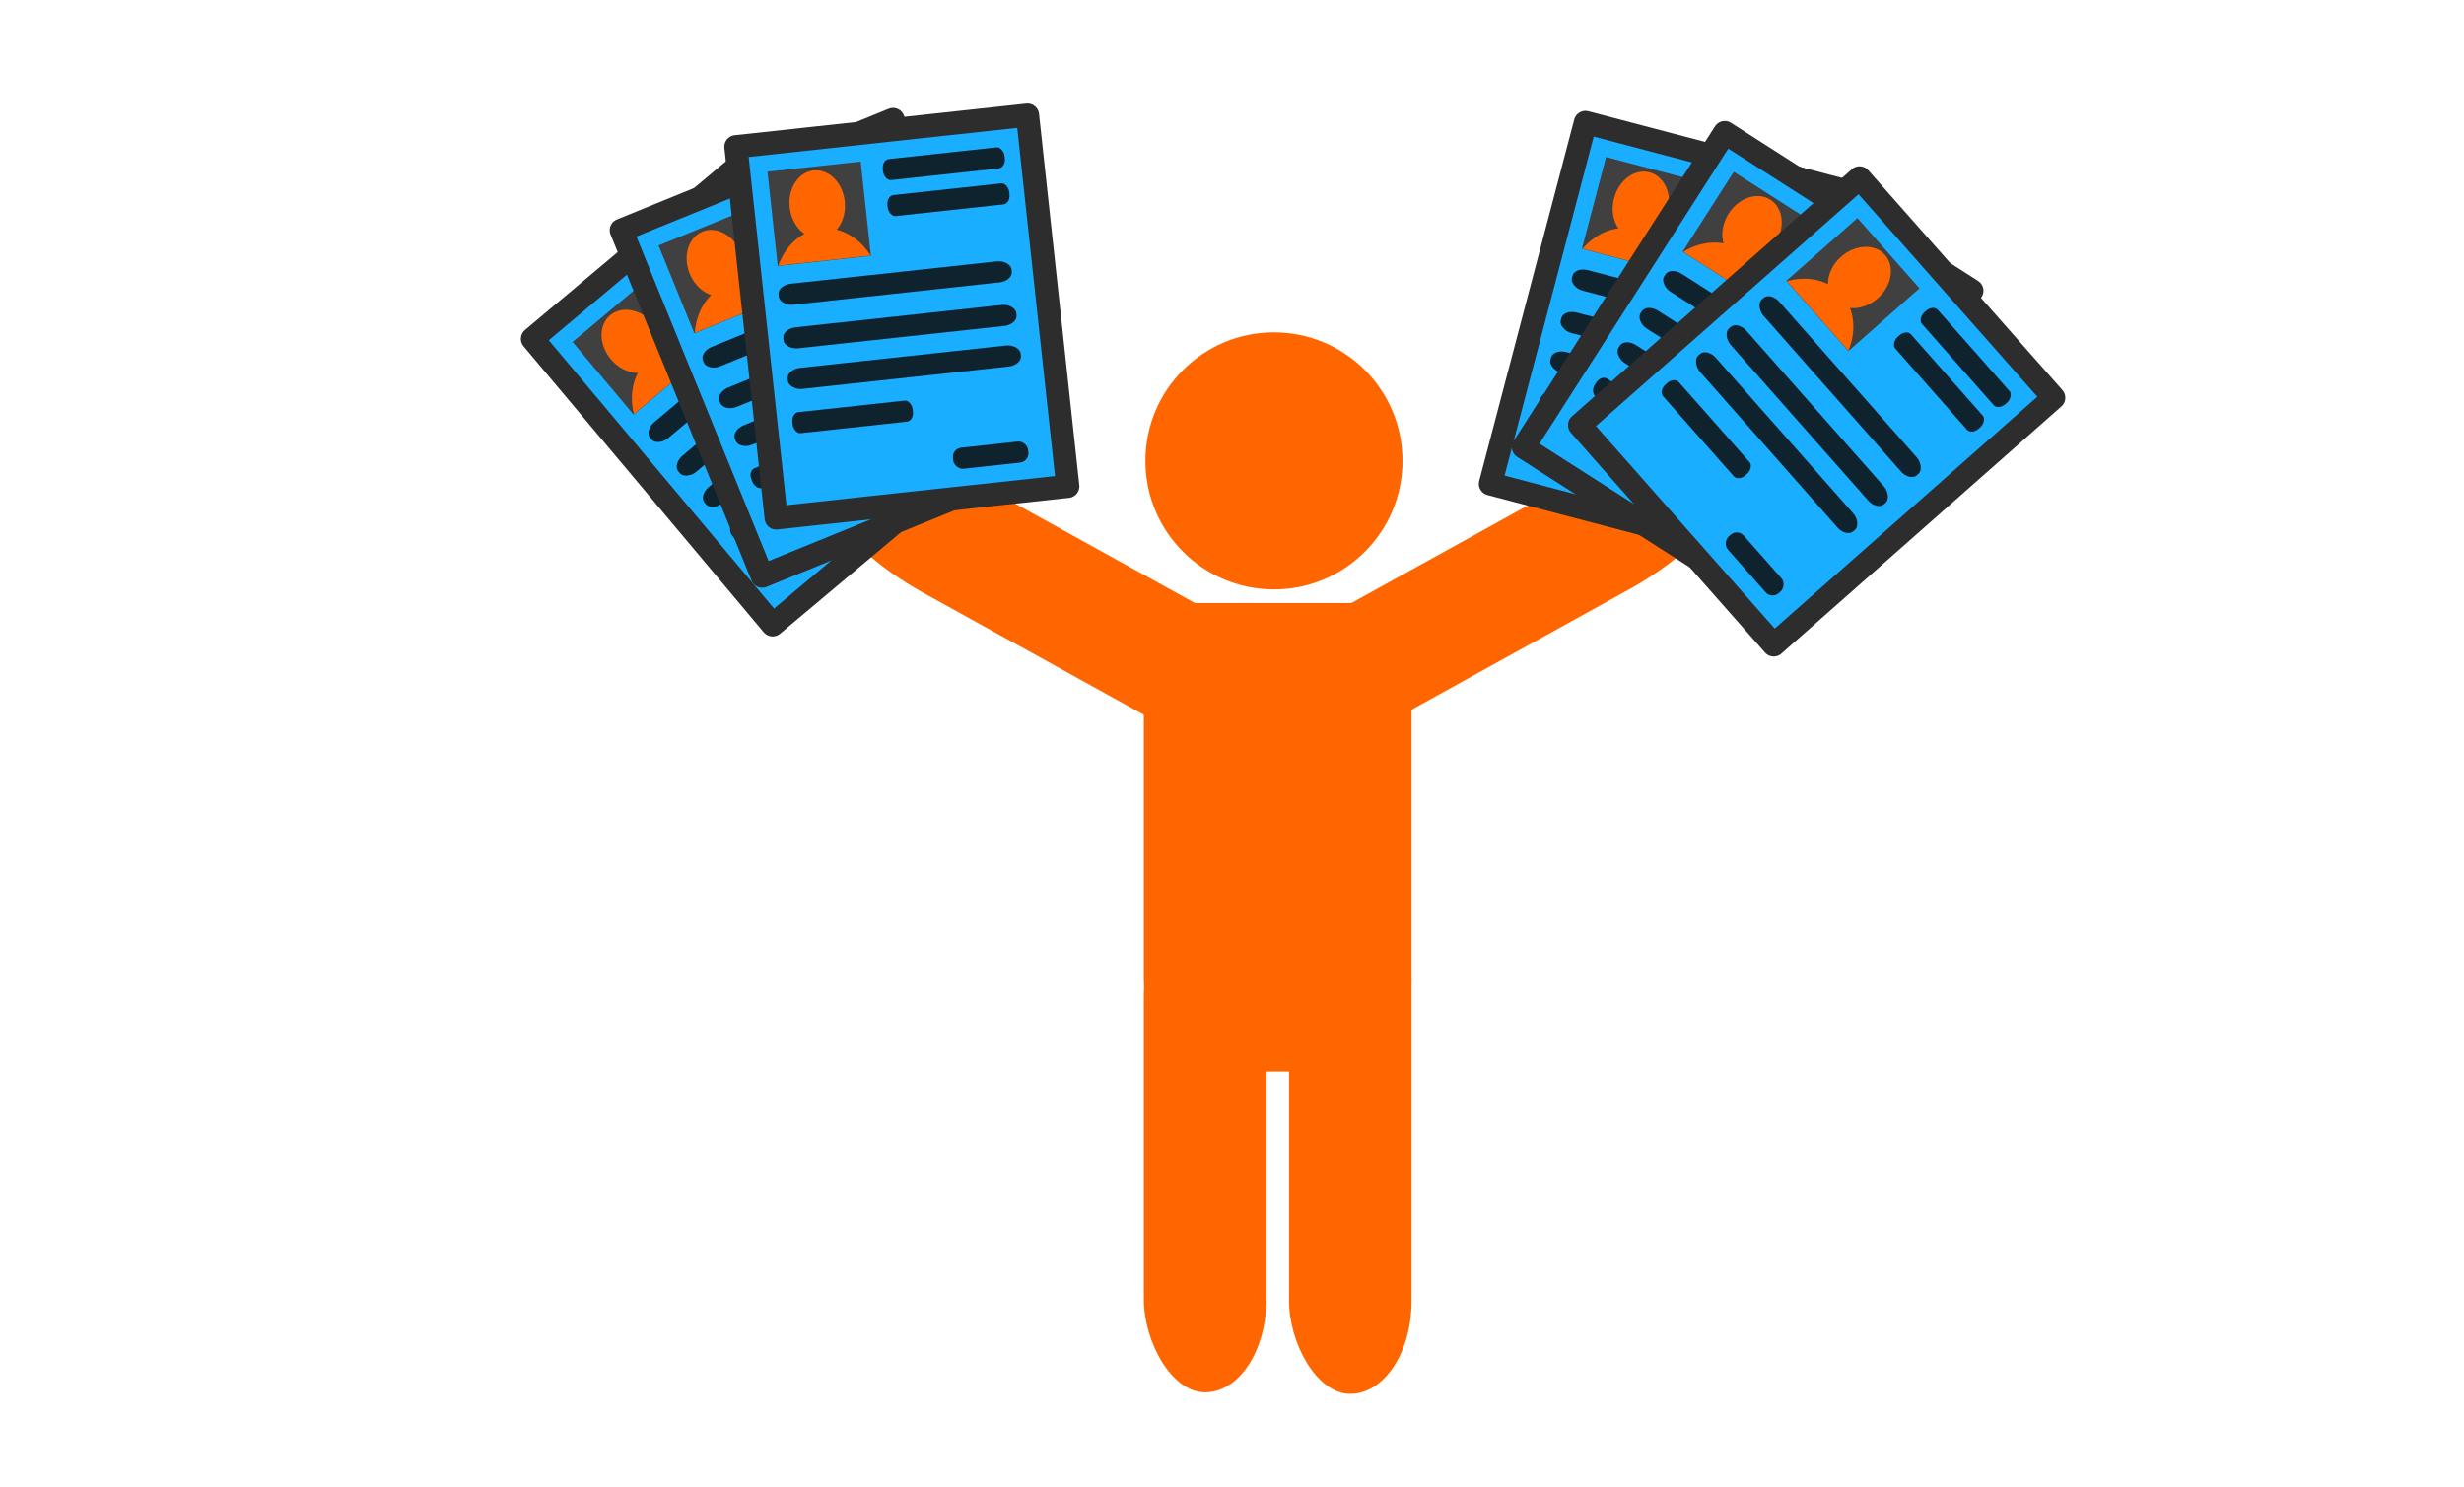 <?xml version="1.0" encoding="UTF-8"?>
<svg version="1.1" viewBox="0 0 2120 1280" xmlns="http://www.w3.org/2000/svg">
 <g transform="translate(0 227.64)">
  <circle cx="1096.1" cy="168.96" r="110.61" fill="#f60" stroke-width="0"/>
  <rect x="984.16" y="291.27" width="230.32" height="403.39" rx="45.705" ry="79.79" fill="#f60" stroke-width="0"/>
  <rect x="984.16" y="550.22" width="105.4" height="420.3" rx="79.79" ry="79.79" fill="#f60" stroke-width="0"/>
  <rect x="1109.1" y="537.21" width="105.4" height="434.62" rx="79.79" ry="79.79" fill="#f60" stroke-width="0"/>
  <rect transform="matrix(-.484 -.875 .875 -.484 0 0)" x="-923.13" y="744.19" width="105.4" height="434.62" rx="20.916" ry="85.967" fill="#f60" stroke-width="0"/>
  <g transform="matrix(.772 .203 -.203 .772 593.19 -256.72)">
   <rect x="976.87" y="-82.698" width="316.38" height="402.82" fill="#19aeff" stroke="#2d2d2d" stroke-linecap="round" stroke-linejoin="round" stroke-width="25"/>
   <g transform="matrix(.251 0 0 .309 650.48 -62.532)" stroke-width="0">
    <rect x="1423.7" y="33.092" width="402.82" height="331.06" fill="#404040"/>
    <path transform="translate(0 -227.64)" d="m1625.9 478.52a233.95 233.95 0 0 0 -199.62 112.52h399.34a233.95 233.95 0 0 0 -199.71 -112.52z" fill="#f60"/>
    <circle cx="1621" cy="165.19" r="119.05" fill="#f60"/>
   </g>
   <rect x="1131.8" y="-51.712" width="132.1" height="22.832" rx="7.57" ry="10" fill="#0e232e" stroke-width="0"/>
   <rect x="1132.6" y="-12.572" width="132.1" height="22.832" rx="7.57" ry="10" fill="#0e232e" stroke-width="0"/>
   <rect x="1005.4" y="70.601" width="252.78" height="22.832" rx="14.486" ry="10" fill="#0e232e" stroke-width="0"/>
   <rect x="1005.4" y="117.89" width="252.78" height="22.832" rx="14.486" ry="10" fill="#0e232e" stroke-width="0"/>
   <rect x="1005.4" y="161.93" width="252.78" height="22.832" rx="14.486" ry="10" fill="#0e232e" stroke-width="0"/>
   <rect x="1005.4" y="209.22" width="130.47" height="22.832" rx="7.477" ry="10" fill="#0e232e" stroke-width="0"/>
   <rect x="1173.4" y="266.3" width="81.542" height="22.832" rx="10" ry="10" fill="#0e232e" stroke-width="0"/>
  </g>
  <rect transform="matrix(.484 -.875 -.875 -.484 0 0)" x="137.34" y="-1179.1" width="105.4" height="434.62" rx="20.916" ry="85.967" fill="#f60" stroke-width="0"/>
  <g transform="matrix(.672 .43 -.43 .672 791.95 -478.01)">
   <rect x="976.87" y="-82.698" width="316.38" height="402.82" fill="#19aeff" stroke="#2d2d2d" stroke-linecap="round" stroke-linejoin="round" stroke-width="25"/>
   <g transform="matrix(.251 0 0 .309 650.48 -62.532)" stroke-width="0">
    <rect x="1423.7" y="33.092" width="402.82" height="331.06" fill="#404040"/>
    <path transform="translate(0 -227.64)" d="m1625.9 478.52a233.95 233.95 0 0 0 -199.62 112.52h399.34a233.95 233.95 0 0 0 -199.71 -112.52z" fill="#f60"/>
    <circle cx="1621" cy="165.19" r="119.05" fill="#f60"/>
   </g>
   <rect x="1131.8" y="-51.712" width="132.1" height="22.832" rx="7.57" ry="10" fill="#0e232e" stroke-width="0"/>
   <rect x="1132.6" y="-12.572" width="132.1" height="22.832" rx="7.57" ry="10" fill="#0e232e" stroke-width="0"/>
   <rect x="1005.4" y="70.601" width="252.78" height="22.832" rx="14.486" ry="10" fill="#0e232e" stroke-width="0"/>
   <rect x="1005.4" y="117.89" width="252.78" height="22.832" rx="14.486" ry="10" fill="#0e232e" stroke-width="0"/>
   <rect x="1005.4" y="161.93" width="252.78" height="22.832" rx="14.486" ry="10" fill="#0e232e" stroke-width="0"/>
   <rect x="1005.4" y="209.22" width="130.47" height="22.832" rx="7.477" ry="10" fill="#0e232e" stroke-width="0"/>
   <rect x="1173.4" y="266.3" width="81.542" height="22.832" rx="10" ry="10" fill="#0e232e" stroke-width="0"/>
  </g>
  <g transform="matrix(.528 .598 -.598 .528 1034.7 -615.06)">
   <rect x="976.87" y="-82.698" width="316.38" height="402.82" fill="#19aeff" stroke="#2d2d2d" stroke-linecap="round" stroke-linejoin="round" stroke-width="25"/>
   <g transform="matrix(.251 0 0 .309 650.48 -62.532)" stroke-width="0">
    <rect x="1423.7" y="33.092" width="402.82" height="331.06" fill="#404040"/>
    <path transform="translate(0 -227.64)" d="m1625.9 478.52a233.95 233.95 0 0 0 -199.62 112.52h399.34a233.95 233.95 0 0 0 -199.71 -112.52z" fill="#f60"/>
    <circle cx="1621" cy="165.19" r="119.05" fill="#f60"/>
   </g>
   <rect x="1131.8" y="-51.712" width="132.1" height="22.832" rx="7.57" ry="10" fill="#0e232e" stroke-width="0"/>
   <rect x="1132.6" y="-12.572" width="132.1" height="22.832" rx="7.57" ry="10" fill="#0e232e" stroke-width="0"/>
   <rect x="1005.4" y="70.601" width="252.78" height="22.832" rx="14.486" ry="10" fill="#0e232e" stroke-width="0"/>
   <rect x="1005.4" y="117.89" width="252.78" height="22.832" rx="14.486" ry="10" fill="#0e232e" stroke-width="0"/>
   <rect x="1005.4" y="161.93" width="252.78" height="22.832" rx="14.486" ry="10" fill="#0e232e" stroke-width="0"/>
   <rect x="1005.4" y="209.22" width="130.47" height="22.832" rx="7.477" ry="10" fill="#0e232e" stroke-width="0"/>
   <rect x="1173.4" y="266.3" width="81.542" height="22.832" rx="10" ry="10" fill="#0e232e" stroke-width="0"/>
  </g>
  <g transform="matrix(.611 -.513 .513 .611 -96.323 615.59)">
   <rect x="976.87" y="-82.698" width="316.38" height="402.82" fill="#19aeff" stroke="#2d2d2d" stroke-linecap="round" stroke-linejoin="round" stroke-width="25"/>
   <g transform="matrix(.251 0 0 .309 650.48 -62.532)" stroke-width="0">
    <rect x="1423.7" y="33.092" width="402.82" height="331.06" fill="#404040"/>
    <path transform="translate(0 -227.64)" d="m1625.9 478.52a233.95 233.95 0 0 0 -199.62 112.52h399.34a233.95 233.95 0 0 0 -199.71 -112.52z" fill="#f60"/>
    <circle cx="1621" cy="165.19" r="119.05" fill="#f60"/>
   </g>
   <rect x="1131.8" y="-51.712" width="132.1" height="22.832" rx="7.57" ry="10" fill="#0e232e" stroke-width="0"/>
   <rect x="1132.6" y="-12.572" width="132.1" height="22.832" rx="7.57" ry="10" fill="#0e232e" stroke-width="0"/>
   <rect x="1005.4" y="70.601" width="252.78" height="22.832" rx="14.486" ry="10" fill="#0e232e" stroke-width="0"/>
   <rect x="1005.4" y="117.89" width="252.78" height="22.832" rx="14.486" ry="10" fill="#0e232e" stroke-width="0"/>
   <rect x="1005.4" y="161.93" width="252.78" height="22.832" rx="14.486" ry="10" fill="#0e232e" stroke-width="0"/>
   <rect x="1005.4" y="209.22" width="130.47" height="22.832" rx="7.477" ry="10" fill="#0e232e" stroke-width="0"/>
   <rect x="1173.4" y="266.3" width="81.542" height="22.832" rx="10" ry="10" fill="#0e232e" stroke-width="0"/>
  </g>
  <g transform="matrix(.739 -.301 .301 .739 -162.44 325.59)">
   <rect x="976.87" y="-82.698" width="316.38" height="402.82" fill="#19aeff" stroke="#2d2d2d" stroke-linecap="round" stroke-linejoin="round" stroke-width="25"/>
   <g transform="matrix(.251 0 0 .309 650.48 -62.532)" stroke-width="0">
    <rect x="1423.7" y="33.092" width="402.82" height="331.06" fill="#404040"/>
    <path transform="translate(0 -227.64)" d="m1625.9 478.52a233.95 233.95 0 0 0 -199.62 112.52h399.34a233.95 233.95 0 0 0 -199.71 -112.52z" fill="#f60"/>
    <circle cx="1621" cy="165.19" r="119.05" fill="#f60"/>
   </g>
   <rect x="1131.8" y="-51.712" width="132.1" height="22.832" rx="7.57" ry="10" fill="#0e232e" stroke-width="0"/>
   <rect x="1132.6" y="-12.572" width="132.1" height="22.832" rx="7.57" ry="10" fill="#0e232e" stroke-width="0"/>
   <rect x="1005.4" y="70.601" width="252.78" height="22.832" rx="14.486" ry="10" fill="#0e232e" stroke-width="0"/>
   <rect x="1005.4" y="117.89" width="252.78" height="22.832" rx="14.486" ry="10" fill="#0e232e" stroke-width="0"/>
   <rect x="1005.4" y="161.93" width="252.78" height="22.832" rx="14.486" ry="10" fill="#0e232e" stroke-width="0"/>
   <rect x="1005.4" y="209.22" width="130.47" height="22.832" rx="7.477" ry="10" fill="#0e232e" stroke-width="0"/>
   <rect x="1173.4" y="266.3" width="81.542" height="22.832" rx="10" ry="10" fill="#0e232e" stroke-width="0"/>
  </g>
  <g transform="matrix(.793 -.086 .086 .793 -134.37 48.232)">
   <rect x="976.87" y="-82.698" width="316.38" height="402.82" fill="#19aeff" stroke="#2d2d2d" stroke-linecap="round" stroke-linejoin="round" stroke-width="25"/>
   <g transform="matrix(.251 0 0 .309 650.48 -62.532)" stroke-width="0">
    <rect x="1423.7" y="33.092" width="402.82" height="331.06" fill="#404040"/>
    <path transform="translate(0 -227.64)" d="m1625.9 478.52a233.95 233.95 0 0 0 -199.62 112.52h399.34a233.95 233.95 0 0 0 -199.71 -112.52z" fill="#f60"/>
    <circle cx="1621" cy="165.19" r="119.05" fill="#f60"/>
   </g>
   <rect x="1131.8" y="-51.712" width="132.1" height="22.832" rx="7.57" ry="10" fill="#0e232e" stroke-width="0"/>
   <rect x="1132.6" y="-12.572" width="132.1" height="22.832" rx="7.57" ry="10" fill="#0e232e" stroke-width="0"/>
   <rect x="1005.4" y="70.601" width="252.78" height="22.832" rx="14.486" ry="10" fill="#0e232e" stroke-width="0"/>
   <rect x="1005.4" y="117.89" width="252.78" height="22.832" rx="14.486" ry="10" fill="#0e232e" stroke-width="0"/>
   <rect x="1005.4" y="161.93" width="252.78" height="22.832" rx="14.486" ry="10" fill="#0e232e" stroke-width="0"/>
   <rect x="1005.4" y="209.22" width="130.47" height="22.832" rx="7.477" ry="10" fill="#0e232e" stroke-width="0"/>
   <rect x="1173.4" y="266.3" width="81.542" height="22.832" rx="10" ry="10" fill="#0e232e" stroke-width="0"/>
  </g>
 </g>
</svg>

